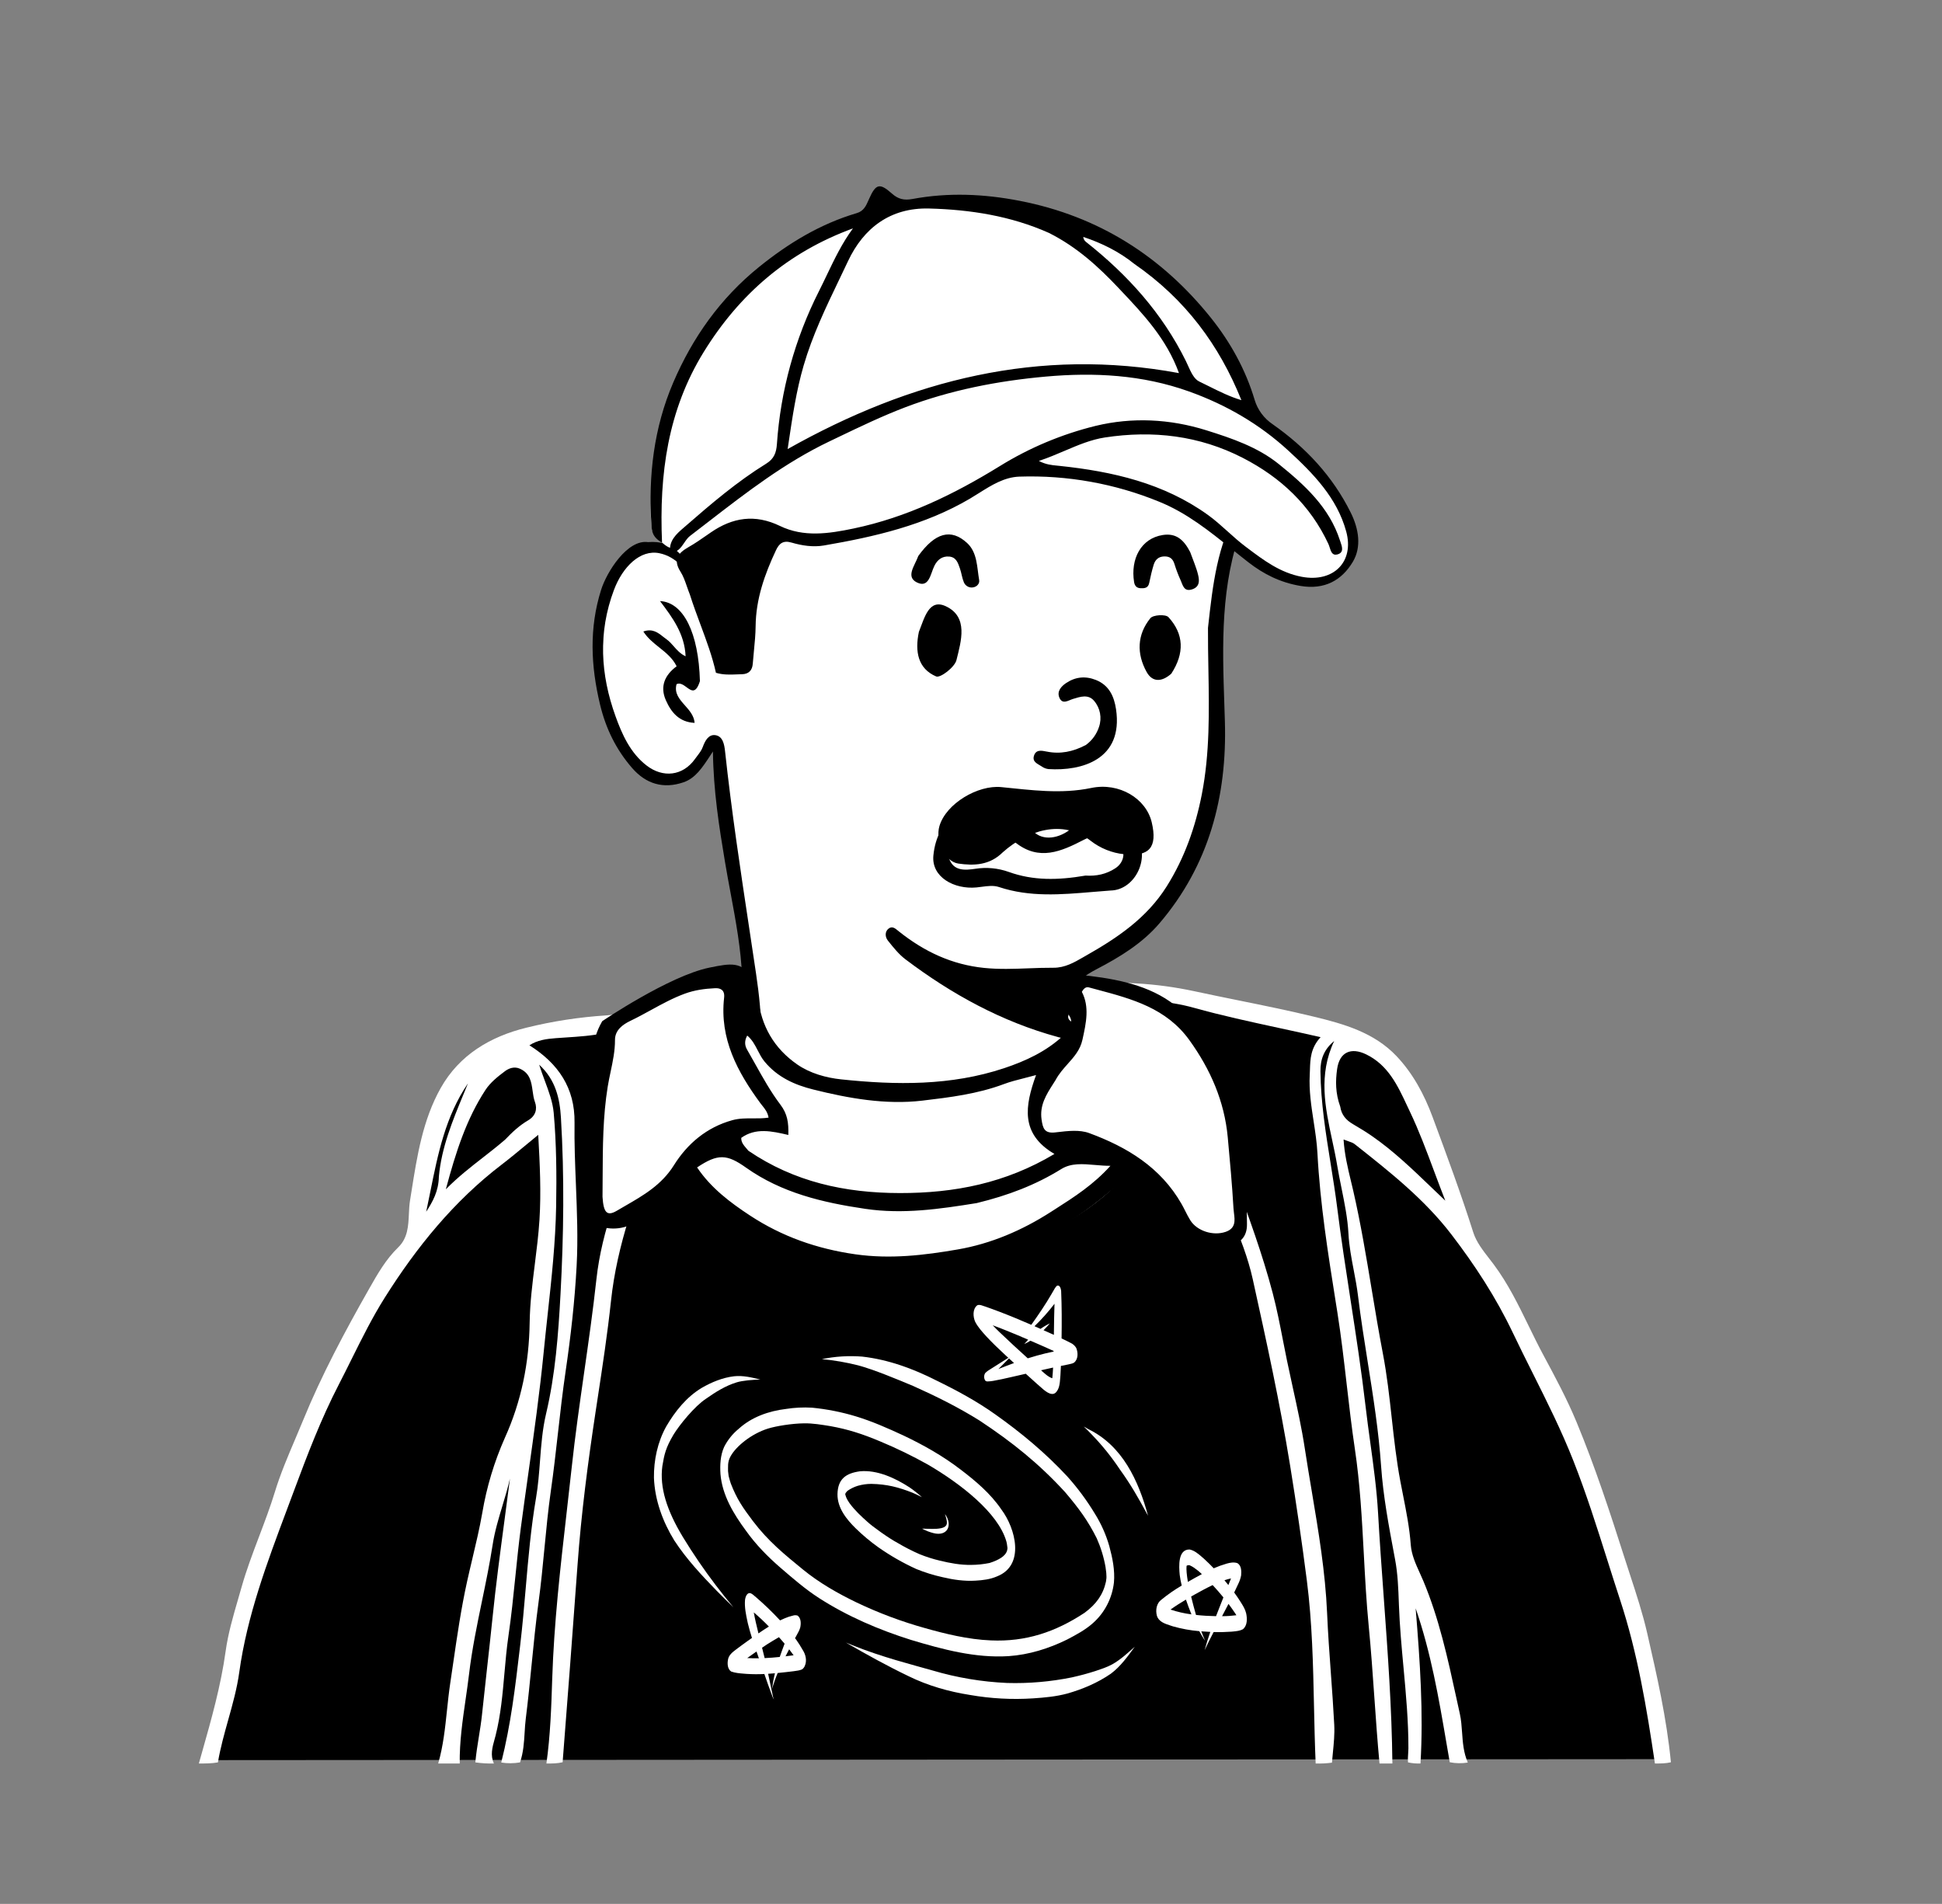 <svg width="1780" height="1745" viewBox="0 0 1780 1745" fill="none" xmlns="http://www.w3.org/2000/svg">
<rect x="0" y="0" width="1780" height="1745" fill="#808080" stroke="none"/>
<path d="M1107.17 1056.95C1006.14 1366.67 736.251 1462.32 593.542 1077.63C573.917 1024.72 625.23 1005.03 661.115 981.753C685.695 965.807 698.607 951.979 697.11 937.723C690.045 870.466 659.456 683.346 659.456 683.346L656.345 677.317C656.345 677.317 657.091 675.628 654.163 678.616C651.111 681.732 644.073 714.267 616.336 714.267C591.469 714.267 566.222 702.897 554.141 624.213C549.768 595.738 552.249 521.087 583.056 507.606C595.787 502.036 607.531 500.045 618.988 506.73C630.445 513.415 605.77 483.879 733.197 375.26C816.027 304.657 946.863 294.309 999.656 306.23C1052.45 318.15 1105.24 344.583 1128.59 400.559C1156.93 468.478 1102.2 519.766 1114.22 674.448C1112.03 730.334 1115.16 852.99 964.808 894.1C936.252 901.908 945.111 944.581 987.945 955.012C1056.27 976.919 1107.22 1030.4 1107.22 1057.09" fill="white"/>
<path fill-rule="evenodd" clip-rule="evenodd" d="M1107.21 575.513L1107.37 574.058C1111.59 536.08 1115.69 499.277 1135.05 466.221C1141.64 470.832 1140.87 476.676 1138.81 482.091C1118.5 535.503 1120.36 590.993 1122.23 646.454C1122.39 651.311 1122.55 656.169 1122.7 661.024C1124.82 730.318 1107.93 793.311 1062.75 846.249C1047.08 864.621 1026.32 877.26 1005.13 888.297C983.371 899.633 978.797 909.251 985.586 933.731C985.834 934.624 986.139 935.521 986.444 936.421C987.835 940.512 989.243 944.657 985.382 948.701C980.77 953.531 975.733 952.153 970.284 950.662C970.077 950.605 969.871 950.549 969.663 950.492C918.323 936.487 872.394 911.361 829.926 879.272C823.892 874.713 818.928 868.493 814.124 862.474L814.124 862.474L813.813 862.084C811.284 858.916 810.837 853.973 814.375 851.179C817.686 848.564 820.292 850.708 823.191 853.094C823.561 853.399 823.936 853.707 824.317 854.01C847.234 872.201 872.471 884.144 902.042 887.148C915.716 888.538 929.251 888.025 942.774 887.513L942.776 887.513C950.384 887.225 957.988 886.937 965.611 886.988C976.054 887.058 984.632 882.103 992.8 877.385C993.77 876.825 994.735 876.267 995.697 875.722C1024.09 859.611 1051.06 841.547 1069.36 812.445C1085.77 786.367 1095.71 757.961 1101.56 728.067C1108.94 690.333 1108.27 652.185 1107.6 613.505C1107.37 600.899 1107.15 588.236 1107.21 575.513ZM593.964 496.884C616.291 495.048 628.727 508.577 639.197 524.245C652.074 543.515 658.934 565.358 661.973 588.419C662.483 592.287 663.012 596.4 660.731 600.19C656.228 600.809 655.802 597.154 655.733 594.412C655.166 572.847 645.814 554.034 636.414 535.827C629.705 522.838 619.842 510.253 604.426 507.058C586.851 503.414 570.685 519.564 562.739 540.715C548.022 579.892 550.462 618.449 564.155 656.419C570.146 673.034 577.61 689.96 592.555 701.553C607.689 713.293 625.909 711.222 637.02 695.631C637.655 694.739 638.327 693.857 639.001 692.973L639.001 692.973C641.037 690.3 643.088 687.606 644.185 684.574C646.334 678.628 649.618 672.974 655.635 673.802C662.593 674.761 663.912 682.466 664.562 688.485C670.476 743.177 678.686 797.521 686.898 851.872L686.898 851.872C688.935 865.357 690.973 878.842 692.975 892.332C695.627 910.181 698.698 935.816 696.638 946.719C696.493 947.493 696.409 948.256 696.329 948.985C696.014 951.839 695.756 954.188 692.095 954.751C687.126 955.517 684.88 952.571 684.27 948.002C681.904 930.262 681.251 923.454 680.233 896.319C679.247 870.015 674.413 844.088 669.581 818.167C667.828 808.762 666.074 799.358 664.505 789.936C659.161 757.852 653.929 725.312 653.459 688.775C652.749 689.851 652.054 690.912 651.37 691.956C643.673 703.712 637.389 713.308 626.391 717.045C608.135 723.252 592.162 718.657 579.367 703.901C564.783 687.083 555.311 667.945 549.982 645.715C541.503 610.341 539.932 575.688 550.929 540.727C556.2 523.954 575.102 494.155 593.964 496.884ZM629.314 629.888C633.771 633.165 637.812 636.137 641.539 624.278C640.34 580.157 626.513 551.994 604.966 550.928C616.464 566.121 627.491 580.951 628.422 601.521C623.599 599.274 620.496 595.739 617.522 592.351C615.451 589.992 613.442 587.703 610.958 585.972C609.9 585.233 608.864 584.417 607.82 583.593C602.999 579.791 597.994 575.843 589.667 578.806C593.573 584.887 598.952 589.18 604.28 593.431C610.432 598.341 616.516 603.195 620.182 610.687C609.356 618.659 604.698 629.152 610.316 641.817C615.19 652.806 622.398 661.886 636.676 662.548C636.143 655.951 631.885 651.149 627.748 646.484C622.718 640.81 617.866 635.338 620.104 627.081C623.367 625.515 626.427 627.765 629.314 629.888Z" fill="black"/>
<path d="M1524.07 1612.35L189.409 1613.24C189.409 1613.24 263.791 1324.4 283.61 1291.26C303.428 1258.13 383.093 1146.55 382.213 1127.6C381.332 1108.66 383.732 1041.3 397.179 1014.64C410.626 987.981 453.524 951.491 470.251 948.822C486.978 946.153 543.323 943.486 578.538 934.592C613.754 925.698 646.279 914.718 682.064 914.718C687.878 914.718 682.252 927.585 682.252 927.585C682.252 927.585 684.109 1053.68 850.327 1061.59C974.251 1067.48 1015.3 940.38 1015.3 940.38C1015.3 940.38 988.069 915.903 996.337 915.187C1093.81 906.747 1144.98 928.809 1174.55 934.592C1201.85 939.928 1224.74 939.928 1252.03 959.496C1283.32 981.933 1299.49 1032.7 1334.5 1110.51C1374.63 1199.71 1532.56 1470.42 1524.05 1612.94" fill="black"/>
<path fill-rule="evenodd" clip-rule="evenodd" d="M1205.91 1616.33C1205.15 1598.82 1204.77 1581.32 1204.39 1563.81C1203.57 1525.46 1202.74 1487.12 1197.85 1448.76C1193.36 1413.6 1188.2 1378.49 1182.55 1343.6C1173.27 1286.23 1160.81 1229.35 1148.28 1172.58C1143.97 1153.03 1136.57 1133.94 1128.61 1115.51C1122.81 1102.06 1117.95 1088.26 1113.08 1074.46C1107.51 1058.65 1101.94 1042.85 1094.96 1027.57C1093.73 1024.89 1092.2 1022.45 1090.61 1019.94C1087.65 1015.24 1084.53 1010.29 1082.97 1003.01C1034.55 1099.38 960.132 1149.34 855.269 1149.8C752.067 1150.26 675.704 1102.2 620.136 1015.44C611.342 1022.6 607.342 1032.85 603.696 1042.19C603.24 1043.36 602.79 1044.51 602.336 1045.64C583.362 1092.98 565.562 1140.61 560.032 1192.32C556.835 1222.21 552.286 1252.08 547.745 1281.91L547.743 1281.92C547.146 1285.84 546.549 1289.76 545.955 1293.68C538.895 1340.3 532.751 1387.19 529.357 1434.34C525.044 1494.25 520.458 1554.13 515.688 1615.18C510.906 1616.34 506.429 1616.34 500.833 1616.34C504.426 1590.82 505.322 1564.83 506.138 1539.12C507.765 1487.84 513.57 1437.06 519.38 1386.24L519.38 1386.24C520.975 1372.29 522.571 1358.33 524.08 1344.36C527.208 1315.41 531.323 1286.61 535.438 1257.81L535.438 1257.81C539.493 1229.44 543.547 1201.06 546.657 1172.54C551.608 1127.13 568.976 1084.63 587.358 1042.9L588.209 1040.97C598.84 1016.81 609.438 992.737 626.472 972.314C639.644 956.528 654.535 942.461 672.209 932.012C686.388 923.629 691.025 925.423 695.803 941.317C705.558 973.766 722.607 1001.64 750.154 1020.61C793.77 1050.64 840.996 1064.21 894.31 1048.41C931.478 1037.4 962.214 1018.37 984.345 986.288C992.914 973.864 1000.65 960.565 1003.24 944.961C1001.31 944.216 999.412 943.506 997.541 942.806L997.541 942.806C993.127 941.156 988.863 939.561 984.719 937.689L984.667 937.665C981.662 936.308 977.809 934.567 979.415 930.013C980.657 926.487 983.616 923.925 987.454 924.464C1021.23 929.176 1053.25 936.614 1075.6 966.912C1096.5 995.237 1111.78 1025.77 1123.86 1058.97C1126.4 1065.97 1128.98 1072.95 1131.55 1079.94L1131.56 1079.96C1144.37 1114.75 1157.17 1149.52 1166.6 1185.44C1170.32 1199.62 1173.13 1214.05 1175.94 1228.48L1175.94 1228.48L1175.94 1228.49C1177.14 1234.63 1178.33 1240.77 1179.6 1246.89C1181.29 1255.06 1183.08 1263.21 1184.87 1271.37C1188.99 1290.11 1193.11 1308.85 1195.99 1327.79C1197.97 1340.82 1200.16 1353.81 1202.34 1366.81L1202.34 1366.82C1208.55 1403.8 1214.76 1440.8 1216.39 1478.46C1217.19 1497.02 1218.53 1515.54 1219.88 1534.07L1219.88 1534.08L1219.88 1534.08C1221.01 1549.67 1222.14 1565.26 1222.94 1580.87C1223.38 1589.35 1222.54 1597.91 1221.66 1606.78V1606.78V1606.78C1221.37 1609.67 1221.08 1612.6 1220.84 1615.58C1215.89 1616.23 1210.9 1616.48 1205.91 1616.33ZM1017.09 955.46L1017.08 955.492C1009.04 974.549 1001.01 993.582 987.206 1009.51C952.227 1049.88 906.887 1068.35 855.226 1069.83C820.459 1070.84 786.325 1063.59 756.344 1044.1C727.17 1025.13 702.234 1002.07 690.018 967.643C689.577 966.4 689.159 965.127 688.738 963.844C686.762 957.824 684.72 951.603 679.92 947.36C666.467 950.462 662.884 958.976 665.079 971.033C665.438 972.996 665.707 974.99 665.976 976.983V976.983C666.533 981.103 667.09 985.222 668.429 989.061C681.185 1025.61 706.091 1052.44 738.074 1072.02C763.245 1087.43 790.512 1097.67 820.529 1101.46C882.099 1109.21 939.392 1100.91 990.191 1062.49C1021.12 1039.09 1040.05 1008.16 1044.6 969.143C1046.41 953.651 1037.29 946.496 1019.44 949.905H1019.44C1018.65 951.755 1017.87 953.608 1017.09 955.46ZM648.618 971.782C669.025 1056.4 727.11 1096.98 805.409 1114.74C845.208 1124.91 882.924 1123.17 920.817 1113.23C962.979 1102.17 1000 1082.98 1027.67 1048.17C1044.66 1026.78 1057.17 1003.13 1057.61 974.345C1072.9 982.416 1074.47 987.903 1064.24 1007.26C1041.3 1050.68 1008.7 1085.62 965.66 1108.22C918.312 1133.09 867.379 1139.6 814.099 1131.5C758.848 1123.09 713.377 1096.74 673.594 1058.88C659.276 1045.25 648.474 1028.64 637.697 1012.07C635.401 1008.54 633.106 1005.01 630.778 1001.52C628.006 997.35 629.848 994.03 632.522 990.844C636.103 986.577 639.702 982.324 643.447 977.897C645.137 975.9 646.856 973.867 648.618 971.782Z" fill="white"/>
<path fill-rule="evenodd" clip-rule="evenodd" d="M401.644 1616.33C406.243 1600.44 407.973 1583.98 409.707 1567.49L409.707 1567.49C410.578 1559.21 411.449 1550.93 412.684 1542.7C413.614 1536.5 414.516 1530.3 415.418 1524.1L415.419 1524.1L415.419 1524.1C419.048 1499.14 422.675 1474.2 428.128 1449.49C429.694 1442.39 431.375 1435.31 433.056 1428.23C436.315 1414.51 439.577 1400.77 442.019 1386.81C446.019 1363.03 452.985 1339.86 462.751 1317.85C477.95 1284.27 484.951 1248.98 485.47 1212.54C485.73 1194.32 487.987 1176.35 490.243 1158.39C491.924 1145 493.605 1131.62 494.46 1118.13C496.073 1092.7 494.85 1067.53 493.331 1040.16C489.47 1043.31 485.751 1046.39 482.112 1049.41C474.457 1055.76 467.156 1061.82 459.63 1067.57C415.944 1100.99 381.805 1143.1 352.657 1189.38C341.282 1207.44 331.754 1226.62 322.232 1245.79C318.391 1253.52 314.55 1261.25 310.59 1268.91C294.3 1300.39 281.733 1333.3 269.534 1366.14C267.348 1372.03 265.141 1377.91 262.932 1383.8L262.932 1383.8C244.738 1432.3 226.45 1481.05 219.29 1532.8C217.236 1547.63 213.24 1561.89 209.21 1576.27C205.635 1589.03 202.032 1601.88 199.732 1615.32C194.075 1616.33 188.744 1616.33 182.27 1616.33C183.214 1612.98 184.164 1609.63 185.115 1606.27L185.115 1606.27C193.74 1575.84 202.405 1545.27 206.816 1513.42C209.044 1497.33 213.635 1481.53 218.207 1465.8C219.259 1462.18 220.31 1458.57 221.33 1454.95C225.841 1438.98 231.709 1423.49 237.582 1407.99C242.68 1394.53 247.781 1381.06 252 1367.27C257.005 1350.9 263.743 1335.07 270.477 1319.24L270.477 1319.24C272.957 1313.41 275.437 1307.58 277.829 1301.73C294.827 1260.15 315.987 1220.63 338.071 1181.71L338.388 1181.15C345.907 1167.9 353.649 1154.25 364.962 1143.29C373.765 1134.77 374.276 1123.7 374.783 1112.72C374.975 1108.55 375.167 1104.39 375.811 1100.39C376.265 1097.58 376.712 1094.76 377.159 1091.94C382.345 1059.21 387.553 1026.33 403.943 997.229C421.042 966.862 449.384 950.053 482.569 941.909C506.582 935.981 531.067 932.218 555.737 930.663C565.897 930.028 575.872 926.764 585.874 923.491C591.25 921.732 596.634 919.971 602.057 918.614C607.189 917.33 612.3 915.933 617.413 914.535C636.88 909.215 656.357 903.891 676.96 904.798C677.321 904.814 677.685 904.827 678.05 904.839C682.205 904.981 686.458 905.126 687.135 910.459C687.809 915.776 684.211 916.453 680.465 917.157C679.792 917.284 679.114 917.411 678.456 917.566C664.18 920.921 649.922 924.359 635.664 927.798L635.661 927.798C608.696 934.301 581.732 940.804 554.645 946.737C542.852 949.321 530.649 950.118 518.492 950.912C515.477 951.109 512.466 951.305 509.464 951.529C500.788 952.176 492.503 953.315 485.256 958.081C511.574 974.658 527.05 997.061 526.611 1028.97C526.35 1047.85 527.108 1066.72 527.866 1085.58V1085.58C528.865 1110.45 529.864 1135.32 528.529 1160.2C526.795 1192.61 523.149 1224.78 518.42 1256.97C515.675 1275.66 513.552 1294.48 511.43 1313.3L511.43 1313.3C509.428 1331.04 507.428 1348.78 504.907 1366.39C502.387 1383.99 500.697 1401.65 499.007 1419.29L499.006 1419.29C497.442 1435.63 495.878 1451.96 493.658 1468.23C491.057 1487.3 489.165 1506.47 487.273 1525.64C485.637 1542.21 484.001 1558.78 481.907 1575.29C481.373 1579.5 481.119 1583.75 480.863 1588.03L480.863 1588.03C480.328 1596.97 479.784 1606.07 476.664 1615.32C470.962 1616.31 465.14 1616.35 459.425 1615.44C468.213 1580.77 472.339 1545.73 476.412 1511.15C476.538 1510.08 476.663 1509.01 476.789 1507.95L476.879 1507.19C478.885 1490.18 480.358 1473.1 481.831 1456.01C484.232 1428.16 486.634 1400.29 491.349 1372.71C493.25 1361.58 494.099 1350.36 494.949 1339.13V1339.13C496.05 1324.58 497.151 1310.04 500.539 1295.71C509.027 1259.81 511.759 1222.86 513.745 1186.29C516.673 1132.41 517.398 1078.26 514.13 1024.29C513.093 1007.17 509.438 989.793 494.197 975.842C495.804 980.952 497.617 985.841 499.38 990.599L499.38 990.599C503.131 1000.72 506.66 1010.24 507.523 1020C510.024 1048.29 510.238 1076.89 509.752 1105.33C509.185 1138.56 505.587 1171.56 501.988 1204.57L501.988 1204.58C500.744 1215.99 499.5 1227.4 498.381 1238.82C494.719 1276.19 489.486 1313.34 484.254 1350.49L484.253 1350.49L484.253 1350.49C481.921 1367.04 479.589 1383.6 477.397 1400.17C475.415 1415.15 473.884 1430.17 472.354 1445.18C470.51 1463.28 468.668 1481.35 466.039 1499.33C464.374 1510.71 463.365 1522.17 462.355 1533.63C460.675 1552.71 458.994 1571.8 454.288 1590.54C453.974 1591.78 453.62 1593.05 453.261 1594.34C451.31 1601.33 449.209 1608.86 452.707 1616.33C447.014 1616.47 441.32 1616.13 435.683 1615.31C436.425 1607.23 437.672 1599.51 438.904 1591.88L438.904 1591.88C439.998 1585.1 441.08 1578.4 441.788 1571.58C443.247 1557.53 444.811 1543.48 446.376 1529.44L446.377 1529.43L446.377 1529.43C448.106 1513.91 449.836 1498.38 451.424 1482.84C454.477 1452.95 458.444 1423.16 462.411 1393.37L462.412 1393.36C464.103 1380.66 465.795 1367.96 467.416 1355.24C465.498 1363.6 463.018 1371.84 460.542 1380.06L460.542 1380.06C456.987 1391.86 453.439 1403.64 451.57 1415.74C448.901 1433.01 445.365 1450.11 441.828 1467.21L441.827 1467.21C437.227 1489.46 432.624 1511.71 429.927 1534.37C428.997 1542.18 427.871 1549.97 426.745 1557.75L426.745 1557.75C423.937 1577.17 421.131 1596.57 421.371 1616.33H401.644ZM463.11 1044.42C469.405 1037.75 476.105 1031.52 484.012 1026.89C490.857 1022.89 492.73 1016.61 490.308 1010.01C489.147 1006.85 488.662 1003.36 488.177 999.857C487.051 991.746 485.921 983.598 476.344 979.447C471.243 977.236 466.317 979.204 462.825 981.811C456.261 986.712 449.43 992.16 445.007 998.918C427.482 1025.69 417.807 1055.84 408.652 1090.04C419.82 1078.73 431.235 1069.83 442.619 1060.96L442.621 1060.96C449.481 1055.61 456.331 1050.27 463.11 1044.42ZM424.744 1003.15C414.715 1027.42 404.688 1051.69 402.263 1078.35C402.01 1091.98 396.578 1101.38 390.638 1110.63C391.96 1104.47 393.204 1098.29 394.448 1092.11C401.397 1057.59 408.345 1023.08 428.929 992.96C427.548 996.36 426.146 999.753 424.744 1003.15Z" fill="white"/>
<path fill-rule="evenodd" clip-rule="evenodd" d="M1484.98 1466.47C1500.94 1514.99 1509.33 1565.55 1516.87 1616.33C1522.39 1616.33 1526.8 1616.33 1531.52 1615.21C1527.57 1574.65 1518.76 1536.08 1509.95 1497.56L1509.83 1497.01C1505.68 1478.88 1499.9 1461.22 1494.11 1443.55C1492.42 1438.39 1490.73 1433.23 1489.08 1428.06C1475.69 1386.1 1462 1344.33 1445.15 1303.67C1436.29 1282.27 1425.41 1262.03 1414.49 1241.73C1409.81 1233.03 1405.47 1224.14 1401.14 1215.25C1391.66 1195.85 1382.19 1176.44 1369.19 1159.02C1367.85 1157.22 1366.45 1155.42 1365.04 1153.6C1359.17 1146.04 1353.15 1138.29 1350.39 1129.6C1339.04 1093.84 1326.03 1058.73 1313.02 1023.63C1305.44 1003.17 1295.03 983.839 1280.07 968.034C1259.55 946.36 1231.89 938.536 1204.52 931.892C1181.44 926.29 1158.16 921.562 1134.87 916.835C1121.34 914.087 1107.8 911.338 1094.3 908.418C1059.94 901.089 1024.71 899.011 989.748 902.25C984.223 902.736 979.732 904.034 977.746 913.14C992.382 914.854 1007.03 915.256 1021.65 915.657C1046.02 916.325 1070.33 916.992 1094.44 923.725C1119.84 930.817 1145.73 936.426 1172.36 942.195C1184.88 944.907 1197.56 947.655 1210.43 950.609C1201.26 960.628 1200.96 970.603 1200.66 980.491C1200.61 982.057 1200.56 983.62 1200.48 985.181C1199.71 999.632 1201.89 1013.77 1204.05 1027.84C1205.54 1037.56 1207.03 1047.24 1207.54 1056.98C1209.98 1103.24 1217.2 1148.72 1224.43 1194.18C1224.89 1197.07 1225.35 1199.96 1225.81 1202.85C1229.29 1224.82 1231.83 1246.89 1234.37 1268.97C1236.63 1288.6 1238.89 1308.23 1241.81 1327.78C1246.6 1359.79 1248.32 1392.1 1250.05 1424.42C1251.22 1446.4 1252.39 1468.37 1254.53 1490.27C1256.65 1512 1258.17 1533.8 1259.7 1555.61C1261.12 1575.85 1262.54 1596.1 1264.43 1616.34H1276.24C1275.71 1565.63 1272.03 1515.11 1268.35 1464.59C1266.46 1438.67 1264.57 1412.74 1263.11 1386.8C1261.9 1365.26 1258.94 1343.73 1255.98 1322.21C1254.46 1311.14 1252.94 1300.07 1251.66 1289C1247.86 1256.29 1242.86 1223.78 1237.85 1191.28C1233.53 1163.26 1229.21 1135.24 1225.67 1107.09C1223.97 1093.54 1221.8 1080.05 1219.64 1066.55C1215.14 1038.55 1210.64 1010.54 1210.29 981.983C1210.15 970.692 1213.73 961.639 1222.89 954.142C1208.2 985.189 1214.63 1015.15 1221.04 1044.99C1222.72 1052.81 1224.4 1060.62 1225.69 1068.45C1226.83 1075.32 1228.22 1082.18 1229.61 1089.03C1232.41 1102.84 1235.21 1116.64 1235.96 1130.56C1236.57 1142.05 1238.69 1153.16 1240.81 1164.24C1242.29 1172.02 1243.78 1179.79 1244.73 1187.66C1247.21 1208.04 1250.43 1228.3 1253.65 1248.56C1258.67 1280.16 1263.69 1311.76 1265.89 1343.81C1267.78 1371.15 1272.88 1398.33 1277.96 1425.34C1278.21 1426.69 1278.46 1428.04 1278.72 1429.39C1281.2 1442.62 1281.68 1456.01 1282.15 1469.11C1282.18 1469.83 1282.21 1470.54 1282.23 1471.25C1282.92 1490.31 1284.67 1509.29 1286.42 1528.26C1288.7 1552.98 1290.98 1577.68 1290.92 1602.55C1290.91 1604.05 1290.81 1605.54 1290.7 1607.1C1290.53 1609.61 1290.34 1612.26 1290.55 1615.31C1294.31 1616.13 1298.15 1616.47 1301.99 1616.33C1304.77 1569.65 1301.58 1523.14 1297.56 1474.09C1311.69 1515.21 1318.65 1555.88 1325.72 1597.21C1326.74 1603.19 1327.77 1609.17 1328.82 1615.18C1334.27 1616.27 1339.87 1616.37 1345.35 1615.46C1341.41 1606.34 1340.75 1597 1340.11 1587.85C1339.7 1582.06 1339.3 1576.35 1338.07 1570.82C1336.96 1565.79 1335.86 1560.75 1334.76 1555.72C1326.89 1519.58 1319 1483.41 1304.57 1448.97C1303.58 1446.61 1302.5 1444.24 1301.41 1441.84C1297.64 1433.56 1293.74 1425.01 1293.07 1415.79C1291.94 1400.37 1288.94 1385.23 1285.97 1370.19C1285.13 1365.95 1284.29 1361.72 1283.5 1357.5C1279.9 1338.38 1277.78 1319.09 1275.65 1299.8C1273.47 1280.02 1271.28 1260.23 1267.52 1240.61C1263.8 1221.22 1260.57 1201.73 1257.33 1182.24C1252.27 1151.76 1247.21 1121.27 1240.29 1091.1C1239.63 1088.24 1238.94 1085.35 1238.23 1082.44C1235.34 1070.45 1232.33 1057.99 1231.49 1044.4C1233.16 1045.07 1234.63 1045.57 1235.93 1046.02C1238.33 1046.84 1240.17 1047.47 1241.62 1048.62L1242.66 1049.43C1274.09 1074.27 1305.62 1099.19 1330.32 1131.43C1351.84 1159.51 1371.09 1188.95 1386.58 1221.45C1392.5 1233.87 1398.65 1246.16 1404.8 1258.45C1418.01 1284.83 1431.22 1311.2 1442.13 1338.89C1453.9 1368.75 1463.56 1399.27 1473.22 1429.78C1477.1 1442.03 1480.97 1454.27 1484.98 1466.47ZM1239.99 1030.27C1233.8 1026.66 1229.53 1021.77 1228.46 1014.34C1223.94 1001.78 1224.05 990.817 1225.57 979.91C1227.76 964.16 1238.38 959.687 1252.21 966.394C1272.25 976.109 1281.03 994.859 1289.57 1013.11C1290.47 1015.02 1291.36 1016.92 1292.26 1018.81C1300.56 1036.21 1307.35 1054.37 1314.58 1073.74C1317.82 1082.4 1321.15 1091.31 1324.75 1100.5C1320.8 1096.75 1316.95 1093.06 1313.16 1089.42C1294.34 1071.34 1277.11 1054.79 1257.46 1041.21C1251.81 1037.31 1245.92 1033.73 1239.99 1030.27Z" fill="white"/>
<path d="M619.475 904.223C665.596 882.077 680.115 893.771 680.115 893.771C680.115 893.771 678.827 906.438 688.198 938.735C707.819 1006.34 814.352 1007.51 850.285 1003.07C888.251 998.378 978.614 971.587 983.901 949.157C994.243 905.29 966.735 902.012 983.175 900.628C999.616 899.244 1069.98 899.824 1118.75 978.211C1121.22 982.181 1169 1136.87 1116.26 1136.87C1088.53 1136.87 1046.16 1053.29 1017.8 1079.79C972.576 1122.07 905.776 1158.79 822.946 1163.02C769.701 1165.74 679.413 1117.54 679.413 1117.54L628.352 1086.03C628.352 1086.03 571.805 1129.09 552.257 1118.24C526.591 1103.99 554.316 947.247 554.316 947.247C554.316 947.247 579.402 923.466 619.475 904.223Z" fill="white"/>
<path fill-rule="evenodd" clip-rule="evenodd" d="M551.985 935.978C551.985 935.978 613.28 894.406 650.362 886.848C670.263 882.792 679.244 881.319 689.764 895.858C693.618 901.183 694.126 906.76 694.614 912.106L694.614 912.108L694.614 912.109C694.684 912.878 694.754 913.643 694.833 914.401C697.57 940.603 709.774 961.104 730.747 975.636C742.502 983.783 757.152 987.835 771.025 989.298C821.263 994.593 871.606 995.279 920.375 979.043C940.073 972.485 959.1 963.677 974.705 949.064C984.267 940.112 984.387 933.545 974.716 924.932C970.924 921.555 972.067 918.655 973.327 915.456L973.327 915.456L973.327 915.455C973.737 914.416 974.159 913.345 974.428 912.216C978.789 893.934 979.802 892.162 999.241 894.537C1028.8 898.147 1058.8 904.909 1081.22 924.945C1142.05 979.321 1142.2 1009.5 1142.58 1085.52V1085.52V1085.52V1085.52C1142.64 1096.57 1142.7 1108.59 1142.95 1121.79C1143.19 1134.31 1136 1140.47 1124 1142.31C1100.22 1145.96 1084.14 1136.2 1072.57 1115.76C1067.88 1107.48 1062.4 1099.44 1054.51 1093.48C1038.29 1081.2 1030.76 1080.55 1015.52 1093.48C979.447 1124.08 936.729 1146.14 891.296 1158.61C826.795 1176.32 763.951 1171.27 703.696 1141.96C685.211 1132.97 666.981 1122.61 652.834 1106.77C648.086 1101.46 641.869 1098.45 635.347 1100.02C633.718 1100.41 632.087 1100.79 630.454 1101.18L630.451 1101.18L630.449 1101.18L630.446 1101.18L630.446 1101.18C615.296 1104.76 600.064 1108.35 586.92 1117.68C574.355 1126.61 559.747 1128.57 546.516 1122.61C534.178 1117.04 534.48 1103.15 535.688 1091.17C537.048 1077.67 537.97 1064.12 538.894 1050.55C541.001 1019.59 543.116 988.512 550.465 957.605C538.53 958.927 551.985 935.978 551.985 935.978ZM685.976 1054.73C727.975 1083.27 774.387 1093.43 824.756 1093.5C875.015 1093.58 921.712 1084.41 966.48 1057.66C934.929 1039.17 939.435 1013.52 949.624 985.346C945.815 986.397 942.257 987.299 938.886 988.154L938.885 988.155C932.03 989.894 925.949 991.436 920.108 993.628C895.951 1002.69 870.346 1005.84 845.328 1008.79C811.822 1012.74 778.017 1006.75 745.29 998.558C728.718 994.411 712.814 987.565 700.753 972.968C698.209 969.889 696.391 966.364 694.569 962.831C692.021 957.891 689.464 952.933 684.898 949.145C682.207 953.895 682.558 958.234 684.739 961.998C687.246 966.325 689.691 970.704 692.136 975.084L692.137 975.085C699.301 987.918 706.472 1000.76 715.241 1012.37C721.81 1021.06 722.877 1028.85 722.567 1040.26C707.291 1036.67 692.663 1033.45 679.417 1042.9C679.303 1046.95 681.487 1049.49 684.317 1052.77C684.851 1053.39 685.407 1054.04 685.976 1054.73ZM965.345 993.364C966.054 992.254 966.763 991.144 967.461 990.028C970.564 984.201 974.686 979.581 978.709 975.072C984.491 968.592 990.069 962.34 992.127 953.062C995.595 937.425 998.722 922.739 991.606 909.088C993.75 905.202 995.954 904.431 998.058 905.003C1000.62 905.7 1003.19 906.385 1005.75 907.071L1005.75 907.071L1005.76 907.072C1037.44 915.534 1069.03 923.972 1090.19 953.369C1109.45 980.118 1122.25 1009.23 1125.33 1042.32C1127.36 1064.11 1129.34 1085.92 1130.61 1107.77C1130.68 1109.1 1130.86 1110.49 1131.04 1111.9C1131.89 1118.61 1132.8 1125.8 1123.41 1129.05C1112 1132.99 1097.17 1128.3 1091.03 1118.48C1089.32 1115.74 1087.85 1112.84 1086.38 1109.93L1086.38 1109.93L1086.38 1109.93C1085.29 1107.77 1084.2 1105.61 1083 1103.51C1063.81 1069.85 1032.88 1051.25 998.285 1038.52C989.505 1035.28 978.641 1036.56 968.78 1037.73L968.753 1037.73C968.278 1037.79 967.805 1037.84 967.335 1037.9C957.308 1039.07 955.865 1034.22 954.693 1026.18C952.776 1013.04 959.03 1003.25 965.345 993.364ZM552.257 1096.91C553.144 1111.48 556.339 1115.06 565.441 1109.67C567.988 1108.16 570.549 1106.69 573.107 1105.21C589.847 1095.56 606.436 1086 617.713 1067.96C629.978 1048.33 647.707 1033.2 671.317 1026.69C677.52 1024.98 683.778 1025.01 690.054 1025.04C694.847 1025.07 699.651 1025.1 704.448 1024.35C703.637 1019.5 701.163 1016.42 698.777 1013.46C698.158 1012.69 697.546 1011.93 696.97 1011.15C675.85 982.434 659.473 951.98 663.706 914.459C664.522 907.241 660.185 905.515 655.428 905.744C646.038 906.195 636.853 907.369 627.635 910.76C616.694 914.787 606.565 920.338 596.442 925.886C590.292 929.257 584.143 932.627 577.817 935.652C570.93 938.945 563.65 944.087 563.688 953.163C563.729 963.158 561.698 972.766 559.669 982.367C558.711 986.899 557.753 991.429 557.014 995.998C552.599 1023.27 552.484 1050.72 552.363 1079.59L552.363 1079.59C552.339 1085.31 552.315 1091.08 552.257 1096.91ZM793.188 1107.98C827.801 1113.08 861.459 1108.12 895.301 1102.68V1102.67C924.012 1095.68 949.163 1086.12 972.737 1071.5C981.815 1065.87 992.336 1066.77 1003.61 1067.74C1008.23 1068.14 1012.98 1068.55 1017.81 1068.52C1002.17 1085.88 984.571 1097.13 967.193 1108.23C965.798 1109.12 964.403 1110.02 963.011 1110.91C936.857 1127.7 908.322 1139.93 877.92 1145.17C846.995 1150.51 816.104 1154.22 783.859 1149.61C748.65 1144.56 716.788 1133.34 687.61 1114.2C669.359 1102.23 651.588 1088.86 638.953 1070.01C658.038 1057.18 666.385 1057.84 683.757 1070.16C716.531 1093.42 754.182 1102.24 793.188 1107.98Z" fill="black"/>
<path d="M907.228 1432.47C907.071 1432.5 906.918 1432.54 906.769 1432.59L906.958 1432.55L907.228 1432.47Z" fill="white"/>
<path d="M1016.76 1417.09C1013.77 1406.62 1009.32 1396.63 1003.57 1387.43C996.206 1375.23 987.725 1363.77 978.242 1353.21C958.43 1331.84 935.974 1313.15 912.322 1296.41C895.278 1284.25 876.839 1274.34 858.105 1265.21C836.79 1254.37 814.006 1246.06 790.244 1243.39C777.889 1242.42 765.463 1243.2 753.318 1245.71C764.532 1246.74 775.652 1248.65 786.579 1251.42C801.764 1255.58 820.505 1263.47 836.934 1270.29C857.832 1279.65 878.458 1289.86 897.926 1302.06C928.034 1321.95 952.479 1341.67 976.202 1367.55C988.837 1382.46 997.084 1393.6 1005.21 1409.84C1008.98 1418.26 1011.7 1427.13 1013.31 1436.25C1014.12 1442.61 1014.06 1441.45 1014.16 1445.17C1014.16 1445.65 1014.13 1446.13 1014.11 1446.6C1014.01 1447.61 1013.89 1448.62 1013.71 1449.62L1013.7 1449.69C1011.07 1461.64 1004.72 1470.35 994.17 1478.16C967.295 1495.92 940.057 1504.93 908.224 1503.51C887.241 1502.69 865.666 1497.28 848.213 1492.35C826.598 1486.35 805.525 1478.47 785.223 1468.79C767.891 1460.44 751.005 1450.82 736 1438.57C719.029 1424.69 704.32 1412.85 690.05 1394.06C680.787 1381.74 675.426 1374.1 669.857 1359.73C669.573 1358.84 669.289 1357.95 669.005 1357.06C667.456 1351.44 668.065 1354.45 667.317 1348.43C667.478 1344.78 666.517 1340.08 669.755 1334.56C674.704 1325.66 688.408 1314.29 703.763 1309.41C711.283 1307.05 725.817 1304.7 736.908 1304.56C745.062 1304.42 753.153 1305.84 761.186 1307.13C777.276 1310.02 790.516 1314.27 806.86 1321.16C821.805 1327.38 836.388 1334.46 850.537 1342.39C880.262 1359.76 914.847 1386.48 922.39 1412.71C922.53 1413.28 922.671 1413.85 922.811 1414.42C922.826 1414.49 922.839 1414.56 922.855 1414.63C923.099 1415.92 923.278 1417.22 923.391 1418.53C923.391 1418.63 923.401 1418.74 923.4 1418.84C923.395 1419.05 923.391 1419.22 923.388 1419.37C923.333 1419.79 923.267 1420.21 923.21 1420.55C923.101 1421 922.976 1421.45 922.832 1421.89C921.358 1426.13 915.665 1429.81 907.229 1432.47C907.519 1432.41 907.655 1432.43 907 1432.54L906.959 1432.55C906.845 1432.59 906.735 1432.63 906.62 1432.66C906.668 1432.63 906.718 1432.61 906.77 1432.59C901.286 1433.7 895.71 1434.28 890.119 1434.31C880.439 1434.46 870.877 1432.71 861.496 1430.42C855.145 1428.93 848.914 1426.94 842.855 1424.49C835.947 1421.47 829.223 1418.02 822.721 1414.17C814.154 1409.6 799.291 1398.77 795.318 1395.06C789.326 1389.77 783.416 1384.24 778.665 1377.73C776.609 1374.6 775.759 1373.42 774.733 1369.71C774.751 1369.56 774.769 1369.42 774.784 1369.31C774.829 1369.14 774.875 1368.97 774.926 1368.81C774.966 1368.72 775.013 1368.61 775.074 1368.48L775.145 1368.34C775.497 1367.86 775.876 1367.4 776.28 1366.96C776.458 1366.76 776.586 1366.62 776.67 1366.53C776.759 1366.46 776.843 1366.38 776.934 1366.32C779.791 1364.36 782.913 1362.84 786.201 1361.82C790.25 1360.65 794.436 1360.06 798.643 1360.05C813.055 1360.34 823.571 1363.14 836.079 1368.02C839.114 1369.31 842.103 1370.71 845.014 1372.26C841.441 1369 837.653 1366 833.679 1363.27C820.603 1354.75 803.954 1347 788.143 1348.53C775.481 1350.28 767.904 1355.46 767.626 1369.43C767.436 1382.11 775.946 1392.63 784.461 1400.94C790.908 1407.24 797.826 1413.02 805.151 1418.23C816.116 1425.92 827.747 1432.57 839.899 1438.1C847.739 1441.28 855.823 1443.79 864.069 1445.6C873.859 1447.92 883.896 1449.36 893.961 1448.76C900.782 1448.39 907.705 1447.57 914.027 1444.76C939.584 1434.62 930.937 1400.96 917.866 1383.55C907.871 1368.84 894.205 1357.35 880.253 1346.75C864.11 1334.37 846.365 1324.39 828.091 1315.71C813.878 1309.12 799.497 1302.73 784.514 1298.18C771.361 1294.2 757.863 1291.53 744.208 1290.2C736.285 1289.75 728.338 1290.13 720.494 1291.36C704.738 1293.27 689.05 1298.66 677.06 1309.6C671.543 1314.1 667.01 1319.73 663.751 1326.13C660.252 1333.88 659.822 1342.7 660.375 1351.1C661.988 1370.48 672.477 1387.74 683.69 1402.92C692.693 1415.58 703.535 1426.66 715.194 1436.75C726.718 1446.66 738.242 1456.71 751.031 1464.91C777.064 1481.6 805.665 1493.81 834.975 1503.05C863.98 1511.75 893.865 1519.84 924.352 1517.94C943.051 1516.68 961.27 1511.01 978.105 1502.71C986.332 1498.38 994.672 1493.99 1001.69 1487.73C1012.47 1478.23 1019.36 1464.93 1021.01 1450.47C1022.02 1439.21 1019.69 1427.91 1016.76 1417.09Z" fill="white"/>
<path fill-rule="evenodd" clip-rule="evenodd" d="M1137.26 1468.5L1137.26 1468.5C1139.25 1471.64 1141.27 1474.84 1142.16 1478.51C1143.25 1483.4 1143.44 1489.96 1139.16 1493.32C1136.49 1494.75 1133.42 1495.05 1130.44 1495.34C1129.94 1495.39 1129.44 1495.44 1128.95 1495.49C1123.57 1495.89 1118.18 1496.02 1112.8 1495.86L1112.4 1495.84C1109.53 1501.33 1106.73 1506.86 1104.12 1512.49C1105.54 1507.21 1107.34 1501.54 1109.34 1495.72C1106.59 1495.6 1103.84 1495.42 1101.08 1495.2C1101.54 1496.44 1102.01 1497.68 1102.49 1498.88C1103.14 1500.51 1103.82 1502.11 1104.51 1503.72C1104.36 1503.48 1104.19 1503.23 1104.03 1502.99C1103.82 1502.67 1103.6 1502.35 1103.39 1502.02C1101.92 1499.74 1100.54 1497.42 1099.24 1495.04C1091.06 1494.36 1082.96 1492.88 1075.05 1490.63C1074.32 1490.37 1073.55 1490.13 1072.77 1489.87C1067.72 1488.24 1061.94 1486.37 1060.36 1480.81C1058.98 1475.6 1060.07 1469.35 1064.61 1466.12C1070.45 1461.35 1076.65 1457.04 1083.14 1453.25C1082.33 1449.99 1081.71 1446.69 1081.29 1443.36C1080.57 1435.69 1079.53 1419.93 1090.42 1420.19C1094.88 1421.15 1098.46 1424.25 1101.88 1427.23C1102.42 1427.69 1102.95 1428.15 1103.48 1428.6C1105.2 1430.16 1106.89 1431.76 1108.54 1433.4C1109.87 1434.72 1111.17 1436.07 1112.46 1437.42C1116.33 1435.74 1120.29 1434.31 1124.34 1433.13C1127.46 1432.24 1130.85 1431.62 1134.01 1432.64C1137.87 1434.66 1137.97 1440.07 1137.59 1443.95C1137.03 1446.81 1136.08 1449.57 1134.75 1452.15C1133.61 1454.65 1132.43 1457.13 1131.24 1459.61C1133.24 1462.33 1135.15 1465.13 1136.95 1468.01C1137.05 1468.17 1137.15 1468.33 1137.25 1468.49L1137.26 1468.5ZM1128.33 1446.73C1126.57 1447.07 1124.84 1447.53 1123.14 1448.11C1123 1448.16 1122.86 1448.21 1122.72 1448.26L1122.72 1448.26C1122.58 1448.31 1122.44 1448.36 1122.31 1448.41C1123.52 1449.85 1124.72 1451.31 1125.9 1452.78C1126.75 1450.67 1127.56 1448.65 1128.33 1446.73ZM1090.36 1434.64L1090.42 1434.66C1091.79 1435.27 1093.11 1435.99 1094.35 1436.83C1096.94 1438.59 1099.37 1440.58 1101.6 1442.78C1097.29 1445.05 1093.03 1447.43 1088.8 1449.88C1087.75 1443.72 1087.25 1438.31 1087.57 1435.53C1087.57 1435.47 1087.58 1435.42 1087.59 1435.36L1087.59 1435.36L1087.59 1435.36L1087.59 1435.36C1087.6 1435.32 1087.6 1435.28 1087.61 1435.24C1087.62 1435.2 1087.64 1435.17 1087.66 1435.14C1087.67 1435.11 1087.69 1435.08 1087.7 1435.05C1087.99 1434.91 1088.29 1434.78 1088.6 1434.67C1088.61 1434.67 1088.62 1434.66 1088.63 1434.66C1088.64 1434.66 1088.65 1434.66 1088.65 1434.66C1089.22 1434.56 1089.8 1434.56 1090.36 1434.64ZM1087 1466.11C1082.18 1468.98 1077.42 1471.97 1072.87 1475.25C1079.11 1477.34 1085.54 1478.82 1092.05 1479.65C1091.08 1477.23 1090.14 1474.79 1089.23 1472.35C1088.47 1470.28 1087.72 1468.2 1087 1466.11ZM1096.22 1480.17C1094.6 1474.57 1093.13 1468.88 1091.77 1463.35L1091.76 1463.32C1092.71 1462.77 1093.66 1462.23 1094.61 1461.68C1100.17 1458.6 1105.75 1455.51 1111.5 1452.81C1114.9 1456.46 1118.18 1460.22 1121.35 1464.09C1119.13 1469.62 1116.82 1475.44 1114.59 1481.3C1108.41 1481.18 1102.21 1480.84 1096.22 1480.17ZM1126.02 1470.05C1124.08 1473.82 1122.11 1477.57 1120.11 1481.31C1124.5 1481.31 1128.89 1481.02 1133.24 1480.45C1132.92 1479.92 1132.61 1479.42 1132.37 1479.03C1130.34 1475.97 1128.22 1472.98 1126.02 1470.05Z" fill="white"/>
<path d="M866.187 1387.68C868.209 1394.69 869.826 1398.93 862.742 1400.63C857.227 1401.82 851.537 1401.15 845.949 1401.09C845.2 1401.07 844.85 1400.97 845.807 1401.42C848.899 1403.04 852.162 1404.3 855.533 1405.16C868.402 1408.5 873.539 1398.02 866.187 1387.68Z" fill="white"/>
<path d="M1019.35 1525.51C1014.53 1528.14 1009.28 1529.8 1004.11 1531.56C995.817 1534.17 991.2 1535.41 982.486 1537.4C962.906 1541.38 942.95 1543.1 922.995 1542.52C899.917 1541.49 877.04 1537.66 854.845 1531.1C836.556 1525.86 808.256 1518.83 781.153 1507.86C779.187 1507.07 777.227 1506.27 775.272 1505.46C794.112 1516.33 813.156 1526.89 832.743 1536.29C850.538 1545.03 869.643 1550.46 889.118 1553.52C908.198 1556.85 927.591 1557.9 946.907 1556.64C957.487 1555.93 968.152 1554.97 978.421 1552.17C992.433 1548.17 1006.15 1542.35 1018.23 1534.01C1027.07 1527.4 1033.58 1518.26 1040.06 1509.38C1033.36 1515.27 1027.23 1521.08 1019.35 1525.51Z" fill="white"/>
<path d="M997.676 1309.95C996.234 1309.16 994.814 1308.33 993.393 1307.5C995.913 1309.89 998.345 1312.38 1000.75 1314.89C1010.16 1324.6 1018.68 1335.17 1026.21 1346.47C1036.7 1361.09 1042.66 1371.56 1052.27 1389.24C1043.49 1356.88 1028.74 1325.09 997.676 1309.95Z" fill="white"/>
<path d="M617.37 1314.85C622.691 1306.11 636.611 1288.92 646.993 1282.1C655.748 1275.93 665.022 1270.08 675.28 1266.98C680.653 1265.33 690.057 1264.58 696.883 1264.44C689.03 1262.47 680.974 1260.55 672.837 1261.42C662.368 1262.66 652.291 1266.79 643.165 1272.08C629.243 1280.43 618.704 1293.58 610.535 1307.62C602.727 1321.77 599.188 1338.32 599.393 1354.5C600.195 1374.98 607.443 1394.71 618.063 1411.95C629.094 1428.84 642.896 1443.64 656.877 1457.99C661.928 1463.11 667.043 1468.15 672.219 1473.13C666.678 1466.53 661.295 1459.8 656.07 1452.94C645.293 1438.79 635.246 1424.07 625.969 1408.85C611.171 1384.37 604.423 1363.33 607.12 1343.63C608.865 1333.01 610.217 1326.88 617.37 1314.85Z" fill="white"/>
<path fill-rule="evenodd" clip-rule="evenodd" d="M735.703 1512.2C733.899 1509 731.932 1505.9 729.81 1502.91C729.62 1502.65 729.424 1502.4 729.229 1502.15L729.229 1502.15L729.229 1502.15L729.228 1502.15L729.228 1502.15C729.057 1501.93 728.885 1501.71 728.716 1501.49C729.175 1500.6 729.664 1499.73 730.154 1498.86L730.154 1498.86L730.154 1498.86L730.154 1498.86C731.433 1496.58 732.714 1494.29 733.464 1491.78C734.274 1488.14 734.299 1483.22 731.105 1480.79C729.657 1480.31 728.097 1480.33 726.656 1480.82C724.131 1481.41 721.66 1482.22 719.273 1483.25C717.826 1483.85 716.4 1484.5 714.989 1485.17C708.151 1477.8 700.921 1470.82 693.33 1464.26C692.804 1463.85 692.296 1463.4 691.787 1462.96L691.787 1462.96C690.694 1461.99 689.596 1461.02 688.294 1460.42C684.771 1459 683.175 1463.71 682.869 1466.51C682.319 1473.18 683.737 1479.81 685.128 1486.31C685.239 1486.83 685.351 1487.35 685.461 1487.87C686.556 1492.38 687.843 1496.83 689.234 1501.25C687.857 1502.23 686.482 1503.2 685.107 1504.16L684.447 1504.64L684.446 1504.64L684.446 1504.64L684.445 1504.64C681.085 1507.07 677.724 1509.49 674.426 1512.01C671.331 1514.37 667.888 1517.04 667.258 1521.2C666.558 1524.89 666.823 1529.85 670.215 1532.05C673.953 1533.38 677.947 1533.7 681.893 1534.01L681.895 1534.01C682.711 1534.07 683.526 1534.14 684.336 1534.21C689.751 1534.56 695.182 1534.59 700.6 1534.31C703.008 1541.27 705.417 1548.23 708.067 1555.1C708.353 1556.04 708.823 1556.92 709.446 1557.68C708.726 1556.37 708.446 1554.9 708.167 1553.44C708.045 1552.8 707.923 1552.16 707.765 1551.53C707.282 1549.26 706.796 1546.98 706.31 1544.71L706.309 1544.7L706.308 1544.7L706.307 1544.69L706.306 1544.69L706.306 1544.69L706.306 1544.68C705.554 1541.16 704.802 1537.64 704.059 1534.12C706.143 1533.98 708.226 1533.82 710.307 1533.63C709.113 1538.49 708.194 1543.41 707.554 1548.38C709.006 1543.28 710.756 1538.28 712.796 1533.39C715.34 1533.14 717.881 1532.87 720.418 1532.58C721.472 1532.45 722.528 1532.33 723.584 1532.21L723.585 1532.21C726.241 1531.91 728.899 1531.61 731.534 1531.14C732.788 1530.93 734.012 1530.56 735.181 1530.05C736.288 1529.26 737.152 1528.16 737.671 1526.89C739.808 1522.02 738.509 1516.48 735.703 1512.2ZM690.9 1477.85C695.727 1481.93 700.344 1486.26 704.734 1490.82C701.492 1492.81 698.317 1494.93 695.177 1497.09C693.438 1490.08 691.876 1483.38 690.9 1477.85ZM693.396 1513.68C690.538 1515.64 687.704 1517.64 684.896 1519.68V1519.68C688.452 1519.9 692.012 1519.96 695.575 1519.91C694.846 1517.83 694.12 1515.76 693.396 1513.68ZM700.866 1519.74C700.118 1516.67 699.312 1513.46 698.488 1510.21C700.085 1509.13 701.685 1508.06 703.288 1507C706.475 1505 710.214 1502.7 713.979 1500.56C715.673 1502.44 717.434 1504.46 719.15 1506.52C718.392 1508.47 717.643 1510.43 716.934 1512.4C716.154 1514.48 715.416 1516.57 714.699 1518.68C710.092 1519.16 705.481 1519.54 700.866 1519.74V1519.74ZM721.007 1516.12C720.666 1516.78 720.333 1517.43 720.005 1518.08V1518.08C722.476 1517.79 724.942 1517.47 727.403 1517.14C726.258 1515.5 724.869 1513.63 723.323 1511.66C723.133 1512.02 722.943 1512.39 722.752 1512.75C722.167 1513.87 721.582 1514.99 721.007 1516.12Z" fill="white"/>
<path fill-rule="evenodd" clip-rule="evenodd" d="M986.392 1235.35C985.146 1233.31 983.318 1231.7 981.154 1230.75C978.473 1229.35 975.749 1228.03 973.021 1226.74C973.246 1212.21 973.243 1197.67 972.624 1183.15C972.388 1181.15 971.478 1177.51 968.877 1178.38C967.336 1179.7 966.272 1181.66 965.23 1183.58C964.697 1184.56 964.169 1185.53 963.587 1186.4C958.24 1195.63 951.989 1204.83 945.271 1214.25C935.514 1209.99 925.681 1205.92 915.734 1202.14C911.492 1200.54 907.246 1198.95 902.958 1197.48C902.332 1197.33 901.693 1197.1 901.047 1196.86C899.259 1196.22 897.421 1195.56 895.665 1196.41C891.312 1199.83 891.789 1207.01 893.904 1211.65C896.505 1216.53 900.245 1220.66 903.923 1224.71L904.097 1224.91C909.639 1230.89 915.553 1236.5 921.519 1242.04C922.023 1242.5 922.53 1242.97 923.038 1243.43L923.038 1243.43L923.038 1243.43L923.038 1243.43C923.427 1243.79 923.815 1244.14 924.203 1244.5C919.987 1247.19 915.768 1249.87 911.544 1252.54C910.641 1253.16 909.696 1253.74 908.749 1254.31L908.749 1254.31C906.716 1255.54 904.675 1256.78 903.026 1258.49C901.703 1260.6 901.722 1263.31 903.075 1265.39C903.773 1266.01 904.704 1266.29 905.617 1266.13C907.191 1266.09 908.759 1265.92 910.308 1265.64C915.549 1264.75 920.732 1263.57 925.914 1262.38L925.915 1262.38L925.916 1262.38L925.917 1262.38C927.656 1261.98 929.396 1261.58 931.138 1261.19L940.196 1259.11C943.619 1262.21 947.048 1265.3 950.483 1268.39C951.229 1268.98 952.121 1269.79 953.111 1270.69C957.376 1274.56 963.464 1280.08 967.565 1276.47C971.007 1273.12 971.397 1267.96 971.754 1263.23C971.816 1262.42 971.876 1261.62 971.951 1260.84C972.148 1257.87 972.292 1254.9 972.41 1251.93C974.527 1251.5 976.646 1251.07 978.767 1250.66C979.238 1250.54 979.718 1250.44 980.2 1250.34C981.641 1250.04 983.098 1249.74 984.365 1248.98C988.366 1245.98 988.255 1239.61 986.392 1235.35ZM966.539 1194.97C966.248 1202.65 966.119 1212.27 965.988 1222.05L965.969 1223.47C962.82 1222.04 959.664 1220.62 956.502 1219.22C958.521 1217.22 960.447 1215.13 962.278 1212.95C959.293 1214.37 956.433 1216.06 953.728 1217.98C953.097 1217.7 952.466 1217.42 951.833 1217.14C951.118 1216.82 950.402 1216.5 949.685 1216.19L949.684 1216.19C949.195 1215.97 948.706 1215.76 948.217 1215.54C954.81 1209.16 960.935 1202.28 966.539 1194.97ZM909.896 1214.68C912.14 1217.05 914.378 1219.31 916.219 1221.04C924.686 1229.17 933.33 1237.1 942.028 1244.97C944.839 1244.08 947.663 1243.23 950.508 1242.45C955.532 1241.02 960.62 1239.85 965.719 1238.77C965.721 1238.71 965.722 1238.66 965.724 1238.61L965.724 1238.61L965.724 1238.6C965.727 1238.48 965.731 1238.35 965.731 1238.22C959.887 1235.52 953.976 1232.95 948.07 1230.38L948.069 1230.38L948.069 1230.38L948.068 1230.38L948.066 1230.38C946.87 1229.86 945.674 1229.34 944.478 1228.82C942.647 1229.96 940.752 1230.99 938.805 1231.91C939.962 1230.54 941.169 1229.21 942.399 1227.91C940.704 1227.17 939.014 1226.42 937.328 1225.67L937.305 1225.66C937.207 1225.74 937.11 1225.83 937.013 1225.92L937.011 1225.92L937.01 1225.92L937.009 1225.92C936.854 1226.06 936.699 1226.2 936.542 1226.34C936.666 1226.17 936.788 1226 936.91 1225.83L936.911 1225.83L937.099 1225.57C928.093 1221.8 919.058 1218.05 909.896 1214.68ZM915.113 1254.79C918.391 1251.59 921.624 1248.35 924.813 1245.05C926.349 1246.47 927.888 1247.88 929.43 1249.29C924.631 1251.05 919.863 1252.9 915.113 1254.79ZM954.294 1255.9L954.195 1255.92C954.83 1256.49 955.465 1257.06 956.101 1257.63C956.377 1257.83 956.737 1258.15 957.176 1258.54C958.634 1259.82 960.968 1261.88 964.025 1263.12C964.188 1263.14 964.352 1263.15 964.517 1263.15C964.821 1260.48 965.056 1257.18 965.241 1253.44C961.589 1254.24 957.942 1255.07 954.294 1255.9Z" fill="white"/>
<path d="M994.984 802.512C1004.77 803.146 1013.91 801.319 1022.34 795.793C1031.31 789.912 1032.37 778.333 1023.89 771.696C1014.26 764.166 1003.51 764.498 993.288 769.778C972.707 780.412 952.495 789.439 930.809 772.293C925.738 768.282 919.508 765.841 913.991 762.383C905.168 756.846 895.852 756.601 886.411 759.72C875.491 763.329 866.618 777.081 869.824 786.617C873.881 798.683 884.606 797.643 893.944 796.298C904.229 794.669 914.748 795.649 924.576 799.154C946.957 807.242 969.684 806.848 994.984 802.512Z" fill="white"/>
<path fill-rule="evenodd" clip-rule="evenodd" d="M1001.65 817.508C1007.06 817.049 1012.49 816.589 1017.95 816.201C1040.73 815.834 1055.8 784.941 1040.45 764.773C1025.85 745.586 1001.87 742.504 982.481 759.004C970.862 768.89 955.629 770.984 947.139 761.909C937.654 751.771 925.857 746.239 913.581 743.016C883.759 735.19 858.946 749.887 855.528 784.048C853.536 803.974 874.699 815.306 894.98 813.381C896.572 813.23 898.181 813.016 899.792 812.801C905.214 812.08 910.666 811.354 915.645 813.009C943.91 822.404 972.442 819.985 1001.65 817.508ZM1022.34 795.793C1013.91 801.319 1004.77 803.146 994.985 802.512C969.684 806.848 946.957 807.242 924.576 799.154C914.748 795.649 904.229 794.669 893.944 796.298C884.606 797.643 873.881 798.683 869.824 786.617C866.618 777.081 875.491 763.329 886.411 759.72C895.852 756.601 905.168 756.845 913.991 762.383C916.141 763.73 918.399 764.923 920.655 766.115C924.188 767.982 927.714 769.845 930.809 772.293C952.495 789.439 972.707 780.412 993.289 769.777C1003.51 764.498 1014.26 764.166 1023.89 771.696C1032.37 778.333 1031.31 789.912 1022.34 795.793Z" fill="black"/>
<path d="M919.24 781.068C907.037 793.208 892.668 793.567 878.321 791.495C866.069 789.727 857.087 770.662 861.066 757.14C867.137 736.512 896.332 719.309 917.699 721.42C945.089 724.132 972.464 727.998 1000.24 722.208C1025.89 716.862 1050.52 731.91 1055.66 753.712C1061.09 776.751 1053.43 785.388 1030.43 782.96C1019.18 781.821 1008.47 777.499 999.488 770.479C973.841 750.533 941.863 761.011 919.24 781.068Z" fill="black"/>
<path d="M995.271 682.823C1000.93 678.746 1005.16 672.921 1007.35 666.203C1010.16 657.997 1008.42 648.878 1002.81 642.345C997.473 636.053 990.214 638.551 983.387 640.639C979.197 641.919 973.792 646.119 970.978 639.375C968.53 633.499 972.858 628.956 977.16 626.064C985.587 620.399 994.776 619.357 1004.48 623.223C1016.6 628.054 1021.21 638.324 1022.95 650.137C1029.73 696.274 991.385 706.853 961.005 704.902C958.831 704.656 956.751 703.856 954.957 702.576C951.52 700.248 946.111 698.563 947.614 693.061C949.325 686.802 954.495 687.855 959.482 688.867C971.743 691.354 983.41 689.071 995.271 682.823Z" fill="black"/>
<path d="M842.238 579.096C847.324 566.539 851.305 548.428 866.801 555.61C887.891 565.387 880.934 587.662 876.669 605.015C875.06 611.562 861.861 621.613 858.053 619.99C841.442 612.906 838.406 597.31 842.238 579.096Z" fill="black"/>
<path d="M1073.57 617.475C1064.82 625.253 1056.26 625.403 1050.99 615.91C1041.69 599.179 1042.2 581.669 1054.38 566.632C1056.92 563.491 1068.4 562.845 1070.98 565.649C1085.2 581.151 1085.81 598.734 1073.57 617.475Z" fill="black"/>
<path d="M1090.9 506.008C1093.62 513.63 1096.57 520.14 1098.18 526.982C1099.36 532.001 1099.8 537.727 1092.9 540.096C1085.22 542.729 1084.21 536.521 1082.17 531.905C1079.98 527.087 1078.09 522.131 1076.52 517.068C1075.01 512.036 1072.15 509.848 1067.02 509.993C1061.87 510.139 1058.87 513.031 1057.47 517.55C1055.76 523.033 1054.52 528.685 1053.34 534.321C1052.36 539.026 1049.09 539.28 1045.44 539.134C1041.82 538.989 1040.03 536.943 1039.47 533.397C1036.14 512.38 1045.68 493.491 1065.81 490.353C1078.32 488.404 1085.21 495.04 1090.9 506.008Z" fill="black"/>
<path d="M841.694 509.582C857.134 488.15 871.74 484.076 886.505 497.772C895.887 506.472 895.43 519.9 897.493 531.758C898.042 534.905 895.352 537.789 892.081 538.33C888.512 539.067 884.925 537.154 883.472 533.74C881.781 529.713 881.306 525.169 879.845 521.02C878.1 516.065 876.547 510.671 869.989 510.112C863.462 509.556 859.131 513.198 856.473 518.545C852.785 525.965 851.622 539.326 840.429 533.836C829.862 528.653 838.544 518.404 841.694 509.582Z" fill="black"/>
<path d="M597.719 486.383C592.465 452.902 605.055 384.823 618.003 357.492C630.951 330.161 666.711 267.892 691.154 251.963C715.596 236.034 770.559 211.997 789.107 201.672C807.655 191.347 850.706 181.885 879.914 183.122C909.122 184.359 946.12 190.95 977.027 202.909C1007.93 214.868 1051.86 235.474 1074.14 260.209C1096.42 284.944 1100.02 282.961 1118.78 313.063C1137.54 343.165 1140.37 361.827 1147.77 372.847C1155.17 383.867 1180.17 398.347 1200.21 423.433C1220.25 448.519 1229.21 452.28 1235.6 475.274C1242 498.268 1243.01 504.226 1238.16 512.482C1233.31 520.738 1222.94 533.804 1210.45 533.804C1197.95 533.804 1181.92 535.904 1163.55 522.098C1145.17 508.292 1128.41 504.957 1114.94 488.234C1101.47 471.511 1087.65 473.6 1071.88 458.134C1056.1 442.668 1043.61 446.159 1014.32 436.809C985.027 427.459 977.651 446.425 949.936 433.465C922.222 420.505 916.68 431.793 897.068 443.917C877.455 456.041 858.268 468.583 837.376 475.69C816.485 482.797 768.731 496.59 748.692 494.085C728.653 491.58 703.498 481.125 681.753 495.339C660.008 509.553 652.333 514.152 643.806 517.079C635.28 520.006 636.111 519.297 628.052 512.189C619.993 505.081 621.794 504.579 614.12 502.071C606.446 499.563 597.719 486.383 597.719 486.383Z" fill="white"/>
<path fill-rule="evenodd" clip-rule="evenodd" d="M632.301 544.873C631.276 542.34 630.408 539.842 629.565 537.416C627.877 532.562 626.29 527.995 623.751 524.009C616.758 513.027 621.344 506.991 631.024 501.493C636.928 498.139 642.524 494.249 648.11 490.367L648.11 490.367L648.112 490.365C649.228 489.59 650.342 488.815 651.459 488.045C671.471 474.245 691.983 470.986 714.9 482.064C736.654 492.58 759.467 489.191 782.397 484.393C831.043 474.216 874.417 453.072 916.23 427.317C943.399 410.476 973.13 397.986 1004.31 390.317C1037.69 382.27 1072.11 383.859 1105.78 394.408C1129.49 401.838 1152.87 409.831 1172.15 425.38C1195.82 444.48 1218.38 465.008 1228.09 495.08C1228.25 495.596 1228.44 496.137 1228.64 496.695L1228.64 496.696C1230.18 501.11 1232.07 506.513 1225.77 508.18C1221.15 509.406 1219.92 505.502 1218.75 501.787C1218.39 500.653 1218.04 499.537 1217.59 498.59C1201.07 463.105 1173.99 437.626 1139.18 419.702C1099.29 399.166 1056.68 394.255 1012.73 400.964C999.99 402.909 988.208 407.927 975.874 413.181C968.304 416.406 960.526 419.718 952.191 422.464C958.598 425.792 963.861 426.296 968.963 426.784L968.969 426.785C969.626 426.848 970.28 426.91 970.934 426.979C1019.72 432.086 1066.7 442.843 1107.13 471.943C1113.53 476.55 1119.41 481.842 1125.3 487.137C1130.56 491.872 1135.82 496.608 1141.46 500.859C1141.93 501.207 1142.39 501.555 1142.85 501.904L1142.96 501.985C1158.19 513.48 1173.49 525.019 1193.36 528.695C1222.3 534.049 1241.48 514.877 1233.92 487.171C1225.48 456.23 1203.68 433.98 1180.94 413.071C1154.56 388.82 1123.97 370.996 1089.62 358.723C1046.9 343.46 1002.98 341.2 958.74 345.143C914.671 349.07 871.119 357.534 829.684 373.314C808.764 381.281 788.507 390.999 768.296 400.695L768.295 400.695L768.286 400.699C765.543 402.015 762.802 403.33 760.059 404.641C719.489 424.025 684.336 451.18 649.193 478.329C643.645 482.615 638.097 486.9 632.529 491.155C630.339 492.828 628.752 495.164 627.146 497.528C624.202 501.859 621.197 506.282 614.31 506.881C612.517 495.831 620.187 489.236 626.599 483.724C627.092 483.3 627.578 482.882 628.052 482.469C651.63 461.91 675.51 441.516 702.321 424.938C709.432 420.538 711.54 415.005 712.104 407.015C715.42 358.207 728.545 310.524 750.726 266.709C753.147 261.911 755.468 257.063 757.79 252.21C764.82 237.523 771.866 222.801 781.782 209.341C722.427 231.041 677.831 269.426 645.052 322.568C612.15 375.909 604.111 434.319 606.806 497.309C597.809 492.317 597.424 486.584 597.05 480.742C594.184 435.954 599.268 392.161 617.076 350.634C634.72 309.483 660.149 273.449 695.623 244.78C722.529 223.036 751.692 205.251 785.342 195.318C791.709 193.439 793.831 188.591 796.128 183.344C796.276 183.007 796.424 182.668 796.575 182.328C802.786 168.28 806.338 167.5 817.568 177.458C823.155 182.412 828.48 183.845 836.361 182.38C869.132 176.29 901.78 177.69 934.624 184.07C1007.11 198.152 1064.93 235.145 1109.98 291.411C1127.85 313.738 1141.77 338.939 1150.02 366.611C1152.76 375.678 1158.59 383.544 1166.55 388.885C1196.99 410.249 1221.53 436.546 1238.04 469.799C1245.48 484.799 1248.14 501.358 1239.9 515.064C1229.97 531.597 1214.36 540.891 1191.76 536.997C1173.36 533.826 1158.33 526.297 1144.29 515.397C1139.24 511.476 1134.25 507.466 1129.27 503.458L1129.27 503.454L1129.27 503.454C1108.55 486.791 1087.84 470.137 1062.54 459.874C1022.03 443.259 978.332 435.405 934.44 436.845C920.55 437.295 908.801 444.693 897.242 451.971C894.467 453.718 891.703 455.458 888.923 457.094C847.636 481.372 801.829 491.949 755.2 499.958C745.29 501.658 735.103 500.119 725.506 497.299C717.871 495.055 714.186 498.071 711.277 504.254C700.852 526.392 692.847 549.054 692.593 573.894C692.515 581.444 691.779 588.986 691.043 596.531C690.661 600.442 690.279 604.354 689.989 608.268C689.537 614.359 686.336 617.829 680.138 617.954C678.628 617.984 677.114 618.047 675.594 618.109H675.594C669.31 618.369 662.914 618.633 656.217 616.654C652.884 601.635 647.516 587.204 642.057 572.527C638.688 563.469 635.283 554.316 632.301 544.873ZM961.41 213.473C926.525 197.909 889.381 192.102 851.591 191.113C816.125 190.185 791.578 208.962 777.313 239.266C774.684 244.85 772.01 250.415 769.337 255.98C756.974 281.715 744.604 307.463 736.549 335.197C729.882 358.146 726.452 381.23 722.614 407.057L722.613 407.058C722.39 408.558 722.166 410.069 721.939 411.589C834.841 348.033 952.492 318.221 1080.62 341.97C1069.24 310.488 1047.85 287.882 1026.79 265.627L1026.76 265.589C1026.18 264.982 1025.61 264.376 1025.04 263.77C1006.98 244.667 987.336 226.522 961.41 213.469V213.473ZM992.911 217.151C1009.98 222.85 1025.76 230.623 1039.67 241.866V241.862C1086.62 274.309 1117.58 316.424 1137.84 366.765C1127.14 363.556 1117.51 358.75 1108 354.002C1105.03 352.517 1102.07 351.038 1099.09 349.615C1094.44 347.398 1091.58 341.044 1088.91 335.129C1088.24 333.643 1087.58 332.184 1086.91 330.826C1065.38 287.175 1033.6 251.866 995.387 221.706C993.942 220.598 993.043 218.944 992.911 217.151Z" fill="black"/>
</svg>
